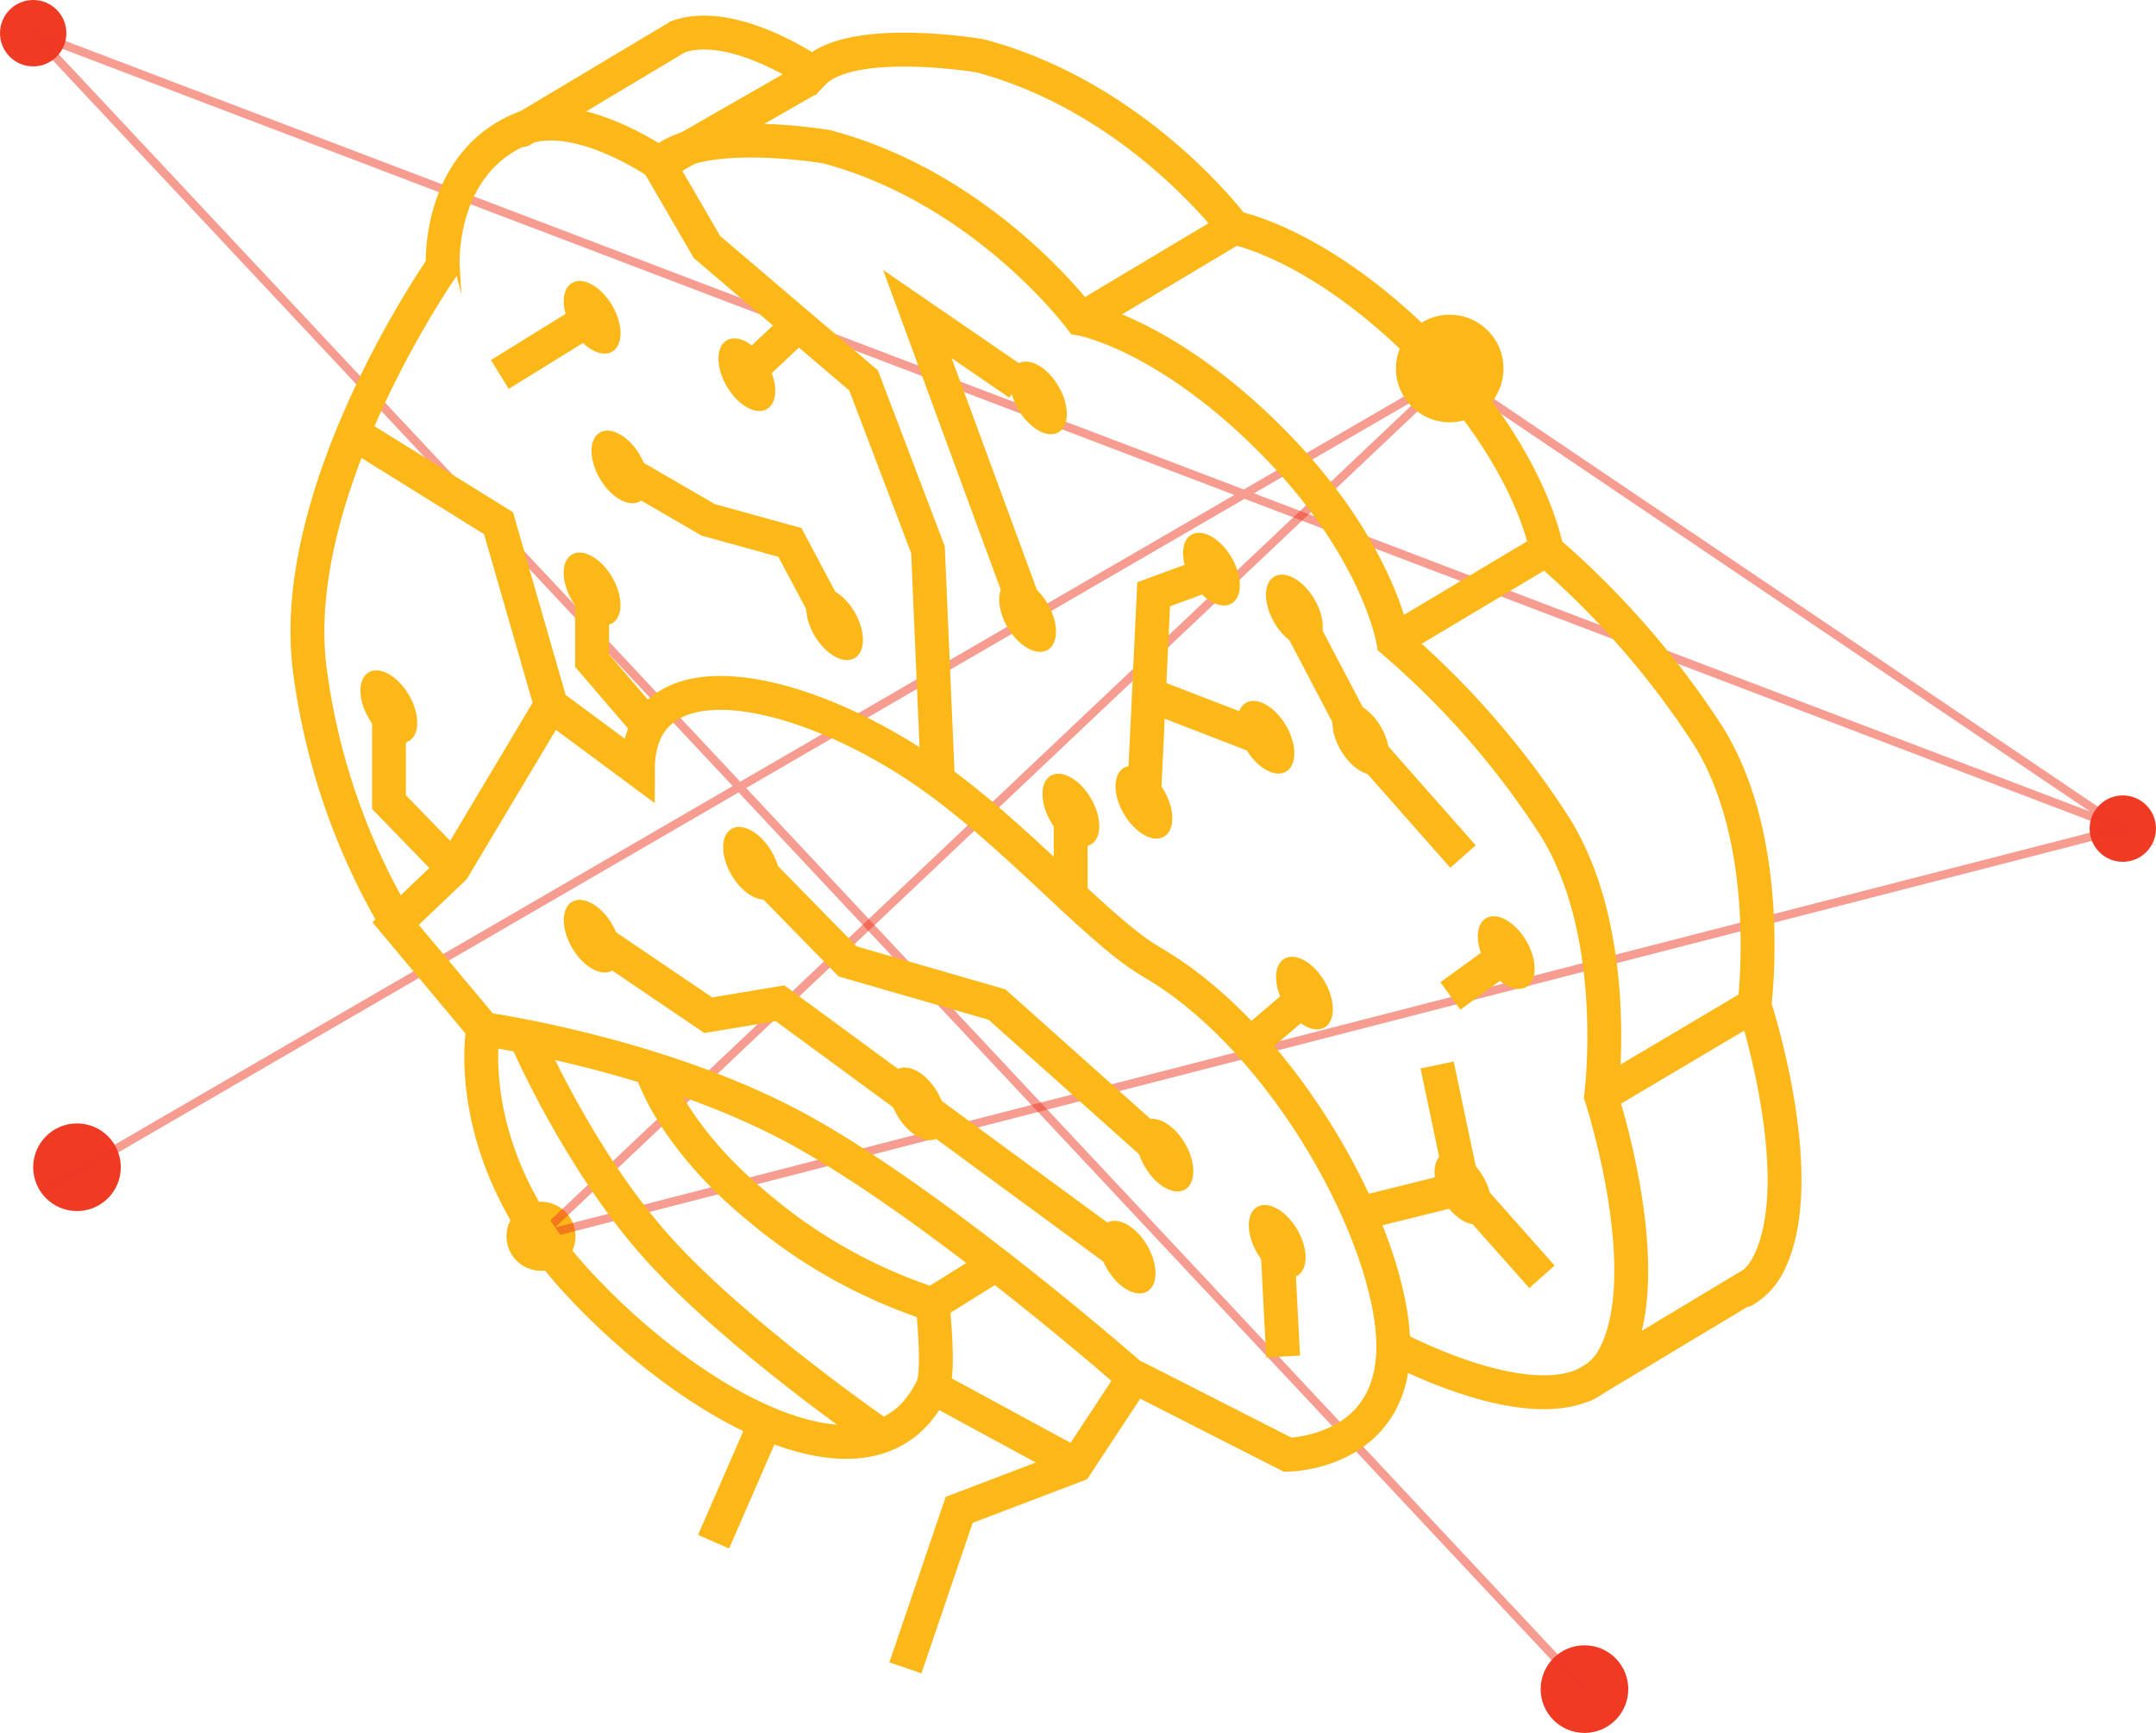 <svg xmlns="http://www.w3.org/2000/svg" id="We_are_AI" viewBox="0 0 254.538 204.539"><defs><style>.cls-1{fill:#ef3b24}.cls-2,.cls-4,.cls-5{fill:none;stroke-miterlimit:10}.cls-2{stroke:#ef3b24;opacity:.5}.cls-3{fill:#fbb818}.cls-4,.cls-5{stroke:#fbb818;stroke-width:4px}.cls-5{stroke-linecap:round;stroke-linejoin:round}</style></defs><circle id="Ellipse_580" cx="3.918" cy="3.918" r="3.918" class="cls-1" data-name="Ellipse 580"/><circle id="Ellipse_581" cx="3.918" cy="3.918" r="3.918" class="cls-1" data-name="Ellipse 581" transform="translate(246.701 93.884)"/><circle id="Ellipse_582" cx="5.172" cy="5.172" r="5.172" class="cls-1" data-name="Ellipse 582" transform="translate(3.918 132.598)"/><circle id="Ellipse_583" cx="5.172" cy="5.172" r="5.172" class="cls-1" data-name="Ellipse 583" transform="translate(181.891 194.195)"/><path id="Path_1923" d="M7.116 141.124l165.2-95.843 79.386 53.6L5 5l183.145 195.448" class="cls-2" data-name="Path 1923" transform="translate(-1.082 -1.082)"/><circle id="Ellipse_584" cx="4.075" cy="4.075" r="4.075" class="cls-3" data-name="Ellipse 584" transform="translate(59.794 141.845)"/><path id="Path_1924" d="M268.228 110L81.4 158.043 188.842 56.4" class="cls-2" data-name="Path 1924" transform="translate(-17.609 -12.201)"/><circle id="Ellipse_585" cx="6.348" cy="6.348" r="6.348" class="cls-3" data-name="Ellipse 585" transform="translate(164.807 37.146)"/><g id="Group_820" data-name="Group 820" transform="translate(36.296 3.849)"><g id="Group_818" data-name="Group 818" transform="translate(0 5.477)"><path id="Path_1925" d="M119.786 219.435l6.348-18.651 13.793-5.251 6.818-10.344s-22.178-19.514-38.714-28.839-38.008-12.3-38.008-12.3L59.6 131.585l6.818-6.5 11.52-19.285 10.262 7.6c0-12.774 15.987-10.736 30.8-1.8 12.147 7.288 22.727 20.376 29.858 24.529 15.83 9.169 28.526 32.679 28.526 45.375s-12.46 12.774-12.46 12.774l-18.181-9.247" class="cls-4" data-name="Path 1925" transform="translate(-49.189 -31.902)"/><path id="Path_1926" d="M174.434 162.955s20.611 11.207 26.1 1.332c5.407-9.874-1.489-30.877-1.489-30.877s2.508-18.965-5.407-31.739a100.051 100.051 0 0 0-19.122-21.943s-1.724-10.971-14.341-23.667-22.57-14.42-22.57-14.42-11.363-15.36-30.015-20.3c0 0-15.282-2.586-19.67 2.038 0 0-9.718-6.818-16.3-4.153-10.035 4.157-9.33 16.226-9.33 16.226S44.109 61.391 46.538 82.629A78.565 78.565 0 0 0 56.8 112.8" class="cls-4" data-name="Path 1926" transform="translate(-46.315 -13.352)"/><path id="Path_1927" d="M53.2 65.2l17.162 10.658 6.191 21.473" class="cls-4" data-name="Path 1927" transform="translate(-47.804 -23.43)"/><path id="Path_1928" d="M132.214 94.734l-1.176-27.272-7.6-19.984-18.496-15.751-5.642-9.718L116.933 11.9" class="cls-4" data-name="Path 1928" transform="translate(-57.777 -11.9)"/><path id="Line_277" d="M0 6.74L10.893 0" class="cls-4" data-name="Line 277" transform="translate(22.715 28.134)"/><path id="Line_278" d="M6.426 0L0 6.034" class="cls-4" data-name="Line 278" transform="translate(51.554 28.996)"/><path id="Path_1929" d="M92.2 69.9l11.363 6.583 9.639 2.664 5.251 9.874" class="cls-4" data-name="Path 1929" transform="translate(-56.241 -24.447)"/><path id="Path_1930" d="M89.2 88.3v8.777l6.661 7.758" class="cls-4" data-name="Path 1930" transform="translate(-55.592 -28.427)"/><path id="Path_1931" d="M66.123 125.443l-7.523-7.758V106.4" class="cls-4" data-name="Path 1931" transform="translate(-48.972 -32.343)"/><path id="Path_1932" d="M150.19 55.529L138.2 47.3l13.009 35.344" class="cls-4" data-name="Path 1932" transform="translate(-66.192 -19.558)"/><path id="Path_1933" d="M180.293 86.3l-6.818 2.508-1.175 24.764" class="cls-4" data-name="Path 1933" transform="translate(-73.569 -27.995)"/><path id="Line_279" d="M13.793 5.329L0 0" class="cls-4" data-name="Line 279" transform="translate(99.358 72.647)"/><path id="Path_1934" d="M194.8 92l8.15 15.517L214.862 121" class="cls-4" data-name="Path 1934" transform="translate(-78.436 -29.228)"/><path id="Line_280" d="M0 5.486L6.426 0" class="cls-4" data-name="Line 280" transform="translate(111.27 108.461)"/><path id="Line_281" d="M0 10.736V0" class="cls-4" data-name="Line 281" transform="translate(90.111 85.656)"/><path id="Path_1935" d="M204.7 181.956L217 178.9l9.326 10.5" class="cls-4" data-name="Path 1935" transform="translate(-80.578 -48.026)"/><path id="Line_282" d="M3.056 14.498L0 0" class="cls-4" data-name="Line 282" transform="translate(133.37 116.376)"/><path id="Line_283" d="M0 4.78L6.583 0" class="cls-4" data-name="Line 283" transform="translate(134.937 103.445)"/><path id="Path_1936" d="M113.2 130l11.363 11.6 17.633 5.094 19.827 17.706" class="cls-4" data-name="Path 1936" transform="translate(-60.784 -37.448)"/><path id="Path_1937" d="M88.1 140.3l14.576 9.874 8.464-1.411 40.046 29.388" class="cls-4" data-name="Path 1937" transform="translate(-55.354 -39.676)"/><path id="Line_284" d="M0 0l.705 13.636" class="cls-4" data-name="Line 284" transform="translate(114.483 137.143)"/><ellipse id="Ellipse_586" cx="2.743" cy="4.702" class="cls-3" data-name="Ellipse 586" rx="2.743" ry="4.702" transform="rotate(-30.34 105.257 -132.917)"/><ellipse id="Ellipse_587" cx="2.743" cy="4.702" class="cls-3" data-name="Ellipse 587" rx="2.743" ry="4.702" transform="rotate(-30.34 151.994 -117.72)"/><ellipse id="Ellipse_588" cx="2.743" cy="4.702" class="cls-3" data-name="Ellipse 588" rx="2.743" ry="4.702" transform="rotate(-30.34 152.746 -160.489)"/><ellipse id="Ellipse_589" cx="2.743" cy="4.702" class="cls-3" data-name="Ellipse 589" rx="2.743" ry="4.702" transform="rotate(-30.34 166.742 -176.072)"/><ellipse id="Ellipse_590" cx="2.743" cy="4.702" class="cls-3" data-name="Ellipse 590" rx="2.743" ry="4.702" transform="rotate(-30.34 198.447 -183.005)"/><ellipse id="Ellipse_591" cx="2.743" cy="4.702" class="cls-3" data-name="Ellipse 591" rx="2.743" ry="4.702" transform="rotate(-30.34 253.604 -202.03)"/><ellipse id="Ellipse_592" cx="2.743" cy="4.702" class="cls-3" data-name="Ellipse 592" rx="2.743" ry="4.702" transform="rotate(-30.34 250.514 -155.72)"/><ellipse id="Ellipse_593" cx="2.743" cy="4.702" class="cls-3" data-name="Ellipse 593" rx="2.743" ry="4.702" transform="rotate(-30.34 302.316 -178.712)"/><ellipse id="Ellipse_594" cx="2.743" cy="4.702" class="cls-3" data-name="Ellipse 594" rx="2.743" ry="4.702" transform="rotate(-30.34 196.89 -115.661)"/><ellipse id="Ellipse_595" cx="2.743" cy="4.702" class="cls-3" data-name="Ellipse 595" rx="2.743" ry="4.702" transform="rotate(-30.34 142.387 -75.202)"/><ellipse id="Ellipse_596" cx="2.743" cy="4.702" class="cls-3" data-name="Ellipse 596" rx="2.743" ry="4.702" transform="rotate(-30.34 95.582 -37.731)"/><ellipse id="Ellipse_597" cx="2.743" cy="4.702" class="cls-3" data-name="Ellipse 597" rx="2.743" ry="4.702" transform="rotate(-30.34 61.368 -40.516)"/><ellipse id="Ellipse_598" cx="2.743" cy="4.702" class="cls-3" data-name="Ellipse 598" rx="2.743" ry="4.702" transform="rotate(-30.34 83 -70.812)"/><ellipse id="Ellipse_599" cx="2.743" cy="4.702" class="cls-3" data-name="Ellipse 599" rx="2.743" ry="4.702" transform="rotate(-30.34 120.486 -24.472)"/><ellipse id="Ellipse_600" cx="2.743" cy="4.702" class="cls-3" data-name="Ellipse 600" rx="2.743" ry="4.702" transform="rotate(-30.34 134.131 26.729)"/><ellipse id="Ellipse_601" cx="2.743" cy="4.702" class="cls-3" data-name="Ellipse 601" rx="2.743" ry="4.702" transform="rotate(-30.34 196.085 -3.999)"/><ellipse id="Ellipse_602" cx="2.743" cy="4.702" class="cls-3" data-name="Ellipse 602" rx="2.743" ry="4.702" transform="rotate(-30.34 297.514 -101.514)"/><ellipse id="Ellipse_603" cx="2.743" cy="4.702" class="cls-3" data-name="Ellipse 603" rx="2.743" ry="4.702" transform="rotate(-30.34 251.767 -64.899)"/><ellipse id="Ellipse_604" cx="2.743" cy="4.702" class="cls-3" data-name="Ellipse 604" rx="2.743" ry="4.702" transform="rotate(-30.34 189.622 -43.002)"/><ellipse id="Ellipse_605" cx="2.743" cy="4.702" class="cls-3" data-name="Ellipse 605" rx="2.743" ry="4.702" transform="rotate(-30.34 277.547 -115.776)"/><ellipse id="Ellipse_606" cx="2.743" cy="4.702" class="cls-3" data-name="Ellipse 606" rx="2.743" ry="4.702" transform="rotate(-30.34 302.94 -135.131)"/><ellipse id="Ellipse_607" cx="2.743" cy="4.702" class="cls-3" data-name="Ellipse 607" rx="2.743" ry="4.702" transform="rotate(-30.34 192.554 -162.43)"/><ellipse id="Ellipse_608" cx="2.743" cy="4.702" class="cls-3" data-name="Ellipse 608" rx="2.743" ry="4.702" transform="rotate(-30.34 199.501 -132.03)"/><path id="Path_1938" d="M72.734 154.9s-2.821 14.733 10.971 29.78 35.344 26.88 42.083 12.539c.862-1.881 0-9.8 0-9.8l7.523-4.7" class="cls-4" data-name="Path 1938" transform="translate(-51.979 -42.835)"/><path id="Path_1939" d="M79.1 156s6.269 14.655 15.752 25.156 26.41 22.1 26.41 22.1" class="cls-4" data-name="Path 1939" transform="translate(-53.407 -43.072)"/><path id="Path_1940" d="M98.1 160.9s2.116 7.758 12.7 16.457a61.091 61.091 0 0 0 20.606 11.443" class="cls-4" data-name="Path 1940" transform="translate(-57.517 -44.132)"/><path id="Line_285" d="M0 0l16.771 9.091" class="cls-4" data-name="Line 285" transform="translate(73.889 154.462)"/><path id="Line_286" d="M0 14.028L6.113 0" class="cls-4" data-name="Line 286" transform="translate(47.949 158.616)"/></g><g id="Group_819" data-name="Group 819" transform="translate(43.404)"><path id="Path_1941" d="M227.558 153.566a7.435 7.435 0 0 0 3.056-2.978c5.407-9.874-1.489-30.877-1.489-30.877s2.508-18.965-5.407-31.739A102.4 102.4 0 0 0 204.6 66.029s-1.724-10.971-14.341-23.667-22.57-14.42-22.57-14.42-11.363-15.36-30.015-20.3c0 0-15.282-2.586-19.67 2.038 0 0-9.718-6.818-16.3-4.153" class="cls-4" data-name="Path 1941" transform="translate(-101.7 -4.912)"/></g><path id="Line_287" d="M0 11.912L19.827 0" class="cls-5" data-name="Line 287" transform="translate(150.767 147.713)"/><path id="Line_288" d="M0 10.815L18.103 0" class="cls-5" data-name="Line 288" transform="translate(25.301 .696)"/><path id="Line_289" d="M18.103 0L0 10.815" class="cls-4" data-name="Line 289" transform="translate(91.286 23.031)"/><path id="Line_290" d="M18.103 0L0 10.815" class="cls-4" data-name="Line 290" transform="translate(128.119 61.039)"/><path id="Line_291" d="M0 10.736L18.103 0" class="cls-4" data-name="Line 291" transform="translate(152.648 114.799)"/></g></svg>
